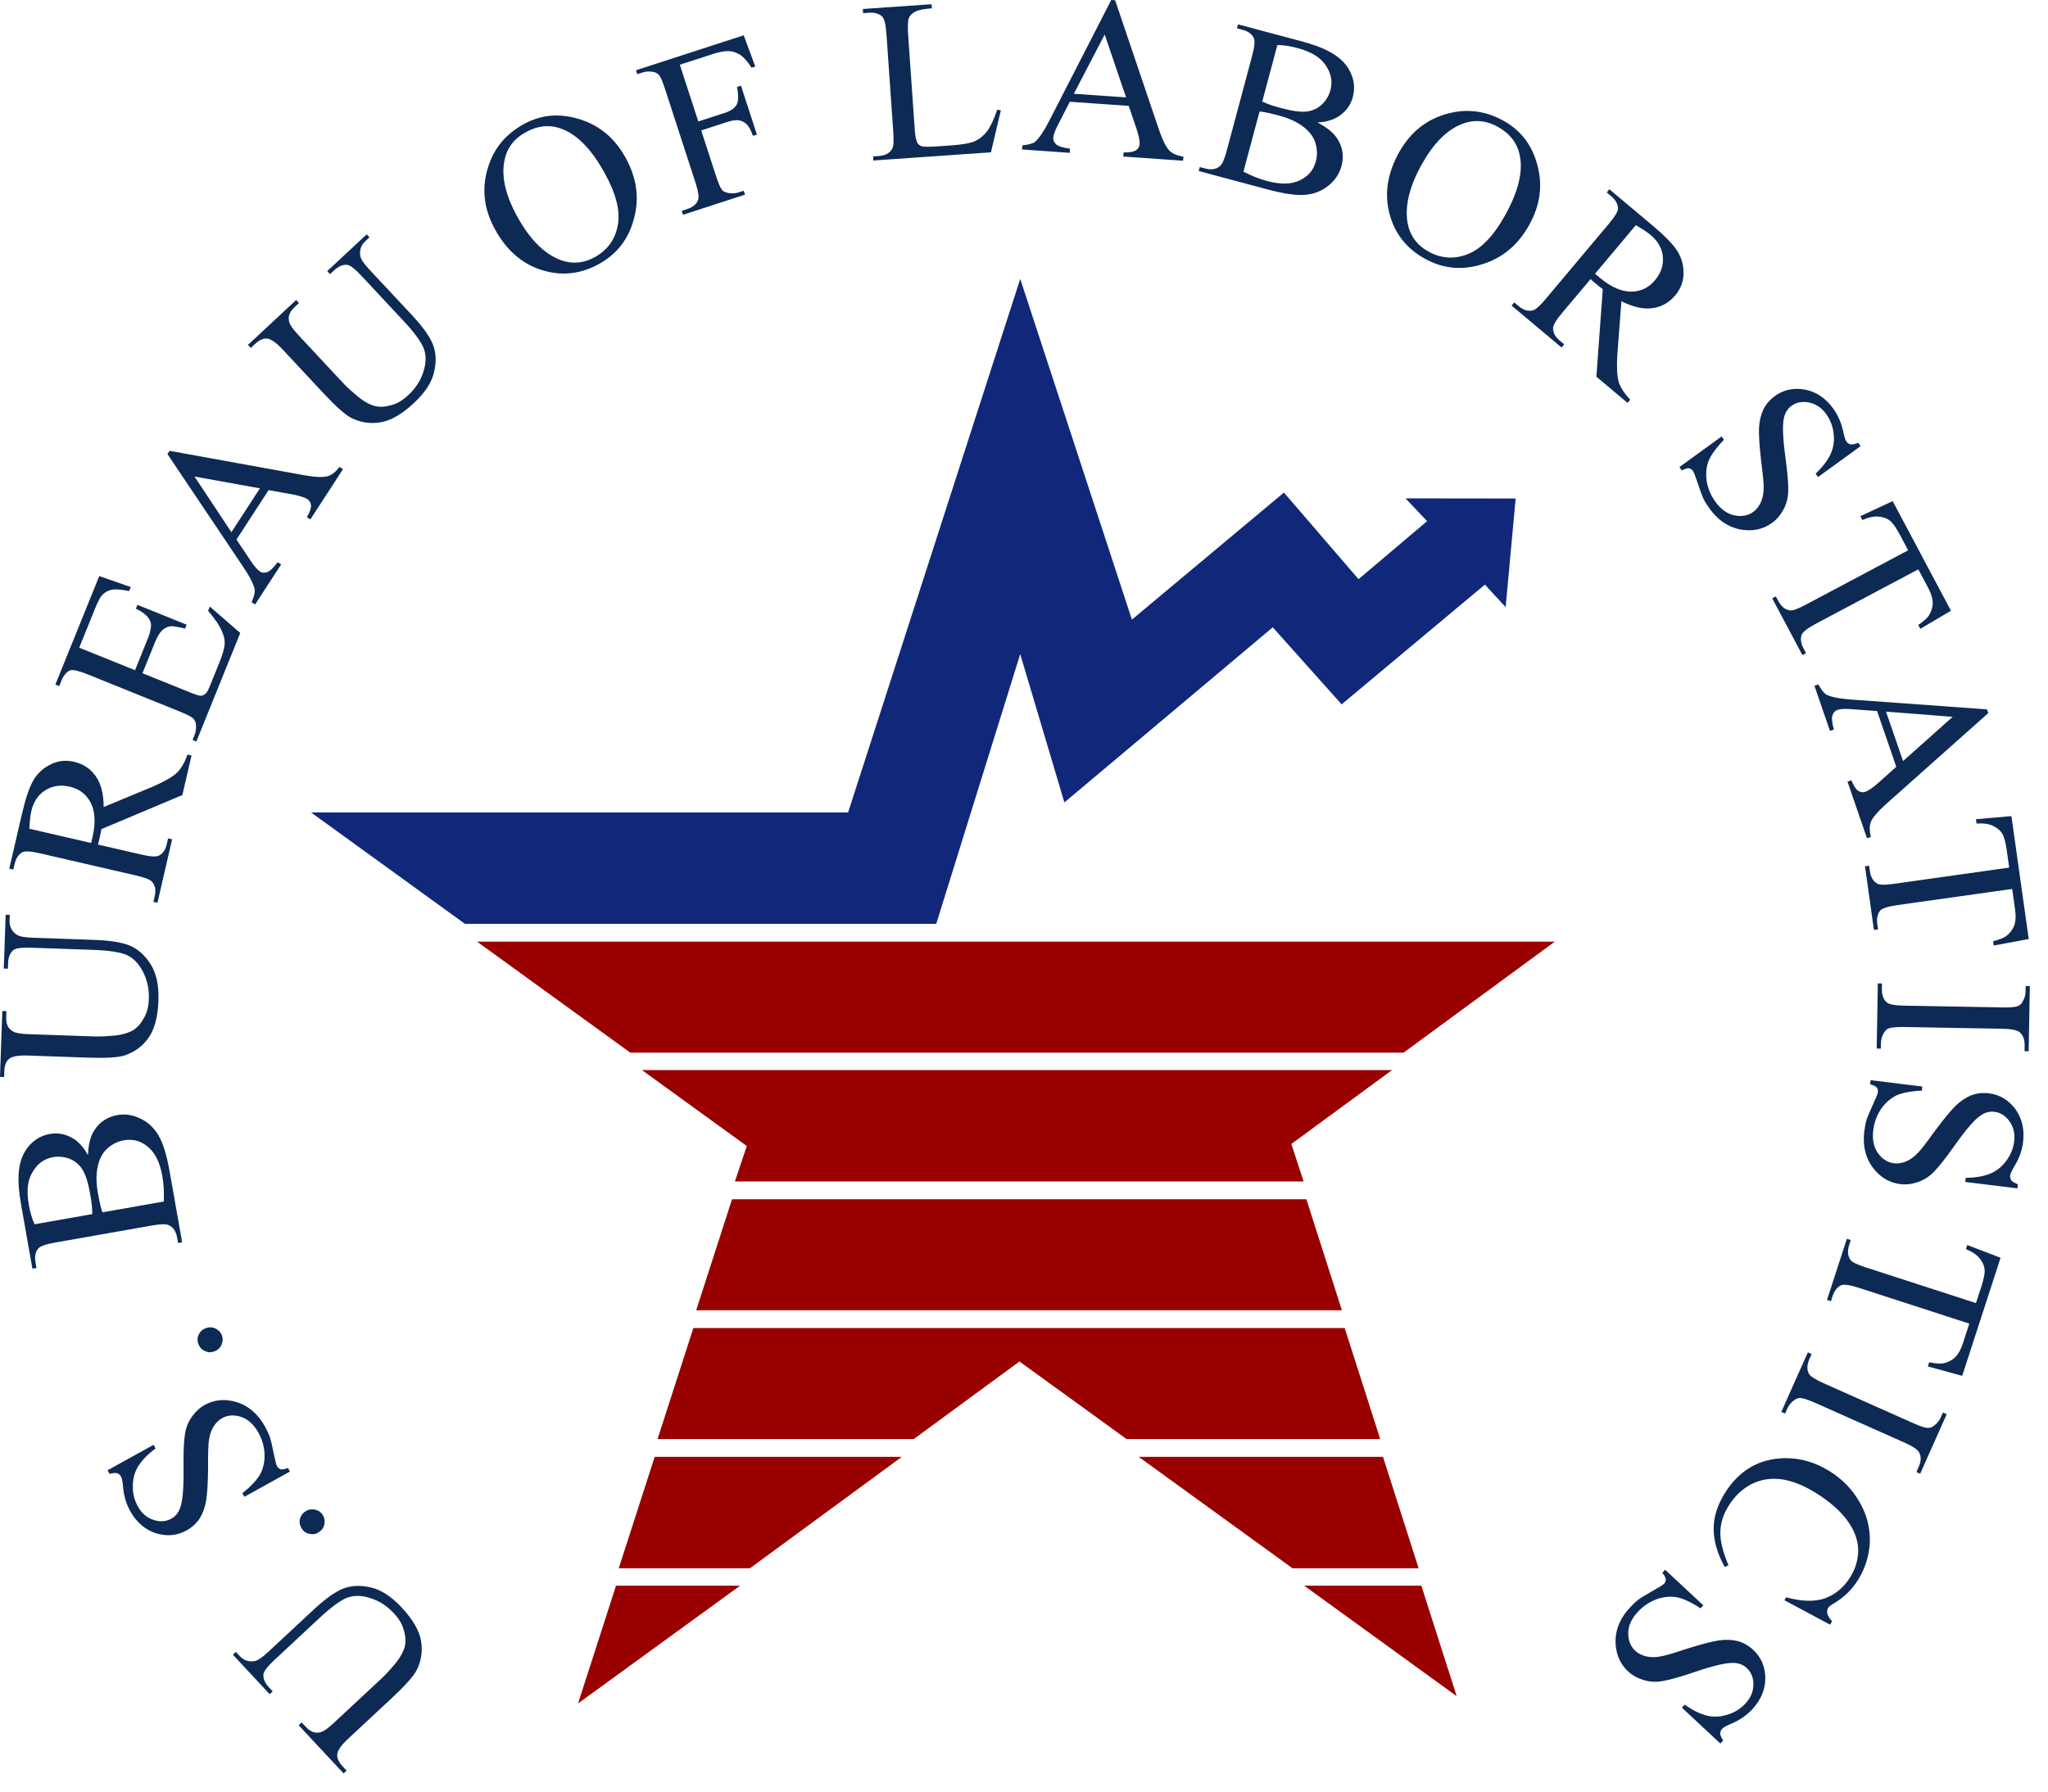 <svg width="64" height="56" viewBox="0 0 64 56" fill="none" xmlns="http://www.w3.org/2000/svg">
<path fill-rule="evenodd" clip-rule="evenodd" d="M43.923 15.578L47.364 15.582L47.052 18.977L46.403 18.273L41.926 22.016L39.774 19.608L33.262 25.082L31.882 20.445L29.258 28.876H14.528L9.721 25.395H26.503L31.882 8.718L35.372 19.367L40.123 15.396L42.454 18.104L44.597 16.29L43.923 15.578Z" fill="#11287A"/>
<path fill-rule="evenodd" clip-rule="evenodd" d="M14.908 29.433L19.697 32.903H43.861L48.588 29.433H14.909H14.908ZM20.06 33.447L23.338 35.822L22.965 36.929H40.737L40.355 35.757L43.502 33.447H20.061L20.06 33.447ZM22.876 37.485L21.756 40.955H41.934L40.824 37.485H22.876H22.876ZM21.668 41.511L20.548 44.981H28.555L31.858 42.556L35.205 44.981H43.131L42.022 41.511H21.667H21.668ZM20.459 45.537L19.336 49.019H23.437L28.181 45.537H20.459H20.459ZM35.584 45.537L40.39 49.019H44.332L43.219 45.537H35.584H35.584ZM19.251 49.563L18.064 53.245L23.129 49.563H19.251ZM40.755 49.563L45.521 53.017L44.417 49.563H40.755H40.755Z" fill="#990000"/>
<path d="M34.726 2.33782e-05L32.786 3.783C32.619 4.109 32.467 4.328 32.344 4.435C32.276 4.487 32.151 4.522 31.949 4.544L31.939 4.672L33.429 4.777L33.438 4.647C33.21 4.617 33.069 4.572 33.001 4.51C32.941 4.448 32.91 4.381 32.914 4.309C32.92 4.223 32.967 4.083 33.058 3.909L33.432 3.181L35.272 3.309L35.511 4.009C35.588 4.237 35.62 4.404 35.613 4.504C35.607 4.583 35.574 4.645 35.498 4.698C35.431 4.743 35.299 4.77 35.113 4.765L35.103 4.893L36.972 5.024L36.981 4.895C36.789 4.867 36.642 4.807 36.541 4.706C36.441 4.598 36.333 4.389 36.219 4.058L34.848 0.008L34.727 0L34.726 2.33782e-05ZM29.111 0.132L26.963 0.281L26.972 0.41L27.151 0.398C27.33 0.385 27.47 0.426 27.57 0.519C27.64 0.593 27.681 0.778 27.702 1.071L27.915 4.126C27.934 4.397 27.925 4.571 27.88 4.653C27.803 4.788 27.665 4.862 27.464 4.876L27.285 4.889L27.294 5.017L30.967 4.761L31.277 3.445L31.162 3.432C31.06 3.734 30.954 3.957 30.848 4.101C30.736 4.245 30.607 4.348 30.46 4.415C30.321 4.476 30.065 4.522 29.7 4.547L29.356 4.571C29.049 4.593 28.869 4.591 28.81 4.574C28.751 4.556 28.706 4.523 28.674 4.475C28.633 4.406 28.602 4.272 28.588 4.079L28.38 1.103C28.361 0.824 28.369 0.643 28.4 0.57C28.431 0.488 28.497 0.419 28.595 0.369C28.691 0.312 28.869 0.278 29.12 0.26L29.111 0.132L29.111 0.132ZM38.688 0.76L38.654 0.884L38.828 0.931C39.001 0.977 39.119 1.061 39.177 1.18C39.225 1.275 39.205 1.462 39.129 1.746L38.335 4.711C38.266 4.967 38.201 5.128 38.125 5.19C38.008 5.292 37.853 5.317 37.666 5.267L37.493 5.221L37.459 5.345L39.622 5.924C40.142 6.063 40.536 6.117 40.812 6.087C41.094 6.058 41.329 5.958 41.53 5.789C41.731 5.62 41.858 5.424 41.92 5.195C42.001 4.891 41.964 4.613 41.798 4.346C41.679 4.151 41.471 3.984 41.171 3.83C41.466 3.812 41.709 3.736 41.895 3.593C42.091 3.445 42.214 3.263 42.275 3.034C42.348 2.764 42.321 2.504 42.196 2.248C42.072 1.992 41.854 1.778 41.535 1.611C41.328 1.496 41.038 1.389 40.67 1.29L38.684 0.76L38.688 0.76ZM34.522 1.078L35.19 3.044L33.558 2.931L34.522 1.078V1.078ZM23.241 1.104L19.875 2.196L19.915 2.319L20.079 2.266C20.188 2.23 20.3 2.224 20.413 2.248C20.492 2.26 20.549 2.294 20.596 2.347C20.646 2.406 20.708 2.552 20.783 2.784L21.733 5.705C21.819 5.971 21.849 6.158 21.817 6.243C21.77 6.379 21.651 6.478 21.467 6.538L21.303 6.591L21.343 6.714L23.282 6.084L23.242 5.962L23.078 6.015C22.976 6.048 22.864 6.054 22.751 6.03C22.663 6.014 22.599 5.982 22.561 5.934C22.509 5.867 22.447 5.722 22.374 5.496L21.913 4.077L22.732 3.811C22.883 3.763 23.005 3.745 23.093 3.762C23.189 3.776 23.263 3.82 23.337 3.887C23.405 3.955 23.468 4.078 23.53 4.246L23.653 4.207L23.156 2.678L23.033 2.718C23.081 2.982 23.08 3.163 23.018 3.274C22.956 3.384 22.832 3.47 22.641 3.532L21.822 3.797L21.245 2.023L22.242 1.7C22.474 1.625 22.658 1.587 22.783 1.6C22.913 1.603 23.026 1.649 23.139 1.718C23.247 1.796 23.364 1.924 23.487 2.118L23.603 2.08L23.241 1.104L23.241 1.104ZM39.918 1.408C40.111 1.408 40.318 1.441 40.547 1.502C40.97 1.615 41.264 1.791 41.428 2.042C41.599 2.289 41.648 2.547 41.576 2.817C41.53 2.99 41.439 3.137 41.317 3.26C41.188 3.382 41.033 3.459 40.848 3.484C40.663 3.508 40.404 3.476 40.072 3.387C39.947 3.354 39.829 3.322 39.72 3.286C39.618 3.251 39.525 3.211 39.445 3.175L39.918 1.408L39.918 1.408ZM45.939 3.469C45.725 3.46 45.508 3.483 45.286 3.539C44.601 3.709 44.079 4.117 43.714 4.775C43.356 5.421 43.258 6.056 43.421 6.679C43.584 7.302 43.956 7.771 44.528 8.087C45.092 8.4 45.69 8.46 46.319 8.259C46.95 8.068 47.44 7.658 47.791 7.025C48.132 6.41 48.213 5.791 48.044 5.165C47.878 4.532 47.525 4.074 46.985 3.775C46.644 3.586 46.296 3.483 45.939 3.469V3.469ZM39.361 3.486C39.428 3.489 39.506 3.503 39.611 3.524C39.709 3.55 39.828 3.574 39.974 3.613C40.292 3.699 40.55 3.819 40.745 3.976C40.936 4.123 41.06 4.298 41.113 4.49C41.166 4.682 41.17 4.861 41.121 5.041C41.049 5.312 40.884 5.512 40.621 5.635C40.356 5.764 40.02 5.771 39.611 5.662C39.354 5.593 39.105 5.496 38.858 5.364L39.361 3.486V3.486ZM17.418 3.61C17.049 3.605 16.698 3.697 16.361 3.884C15.815 4.186 15.448 4.619 15.261 5.198C15.042 5.868 15.112 6.527 15.477 7.185C15.835 7.831 16.322 8.251 16.937 8.443C17.552 8.635 18.147 8.568 18.718 8.252C19.283 7.939 19.651 7.464 19.813 6.825C19.985 6.189 19.898 5.557 19.546 4.923C19.205 4.308 18.723 3.912 18.101 3.723C17.867 3.65 17.639 3.613 17.418 3.61ZM46.101 3.785C46.336 3.774 46.569 3.833 46.804 3.963C47.2 4.182 47.431 4.491 47.5 4.898C47.592 5.399 47.434 6.009 47.041 6.718C46.675 7.376 46.285 7.783 45.858 7.948C45.44 8.11 45.029 8.08 44.641 7.864C44.276 7.662 44.058 7.361 43.985 6.96C43.898 6.436 44.043 5.836 44.422 5.152C44.787 4.494 45.203 4.068 45.677 3.88C45.819 3.823 45.96 3.791 46.101 3.785H46.101ZM17.156 3.944C17.301 3.949 17.444 3.982 17.587 4.041C18.061 4.229 18.495 4.686 18.888 5.395C19.253 6.053 19.392 6.599 19.305 7.049C19.221 7.49 18.979 7.821 18.589 8.036C18.226 8.238 17.854 8.263 17.475 8.112C16.985 7.909 16.551 7.468 16.172 6.784C15.807 6.126 15.667 5.547 15.758 5.046C15.831 4.645 16.049 4.343 16.426 4.135C16.673 3.998 16.916 3.934 17.156 3.944L17.156 3.944ZM50.293 5.916L50.21 6.015L50.347 6.13C50.484 6.246 50.556 6.371 50.563 6.508C50.567 6.605 50.469 6.766 50.275 6.997L48.3 9.348C48.13 9.551 48.002 9.669 47.913 9.697C47.764 9.741 47.612 9.698 47.458 9.569L47.321 9.453L47.238 9.552L48.799 10.862L48.882 10.763L48.739 10.643C48.602 10.528 48.535 10.406 48.533 10.264C48.529 10.168 48.627 10.007 48.816 9.781L49.708 8.721C49.73 8.75 49.758 8.773 49.785 8.796C49.813 8.819 49.834 8.837 49.857 8.856C49.917 8.906 49.989 8.966 50.087 9.039L49.887 11.775L50.861 12.592L50.944 12.492C50.764 12.305 50.641 12.117 50.584 11.938C50.533 11.754 50.518 11.471 50.541 11.087L50.669 9.416C51.032 9.598 51.354 9.672 51.641 9.632C51.928 9.591 52.161 9.459 52.35 9.234C52.526 9.025 52.612 8.788 52.61 8.534C52.613 8.274 52.541 8.036 52.406 7.829C52.27 7.622 52.008 7.355 51.617 7.027L50.293 5.916L50.293 5.916ZM51.119 7.04C51.323 7.155 51.474 7.254 51.579 7.342C51.815 7.54 51.942 7.768 51.965 8.031C51.988 8.293 51.907 8.535 51.713 8.765C51.519 8.996 51.27 9.115 50.969 9.115C50.669 9.116 50.341 8.972 49.994 8.681C49.978 8.667 49.956 8.649 49.934 8.63C49.906 8.607 49.879 8.584 49.846 8.557L51.118 7.04L51.119 7.04ZM11.46 7.325L10.226 8.474L10.314 8.568L10.446 8.446C10.577 8.324 10.711 8.267 10.848 8.277C10.949 8.291 11.097 8.407 11.297 8.623L12.609 10.029C12.952 10.396 13.165 10.688 13.248 10.904C13.322 11.12 13.319 11.358 13.228 11.629C13.143 11.895 12.992 12.133 12.761 12.348C12.582 12.515 12.406 12.621 12.222 12.665C12.037 12.719 11.869 12.728 11.718 12.693C11.562 12.652 11.388 12.559 11.2 12.41C11.017 12.257 10.854 12.114 10.732 11.983L9.318 10.466C9.137 10.272 9.036 10.122 9.029 10.02C8.999 9.871 9.065 9.732 9.206 9.6L9.343 9.472L9.255 9.378L7.748 10.781L7.837 10.876L7.967 10.754C8.099 10.631 8.228 10.57 8.35 10.584C8.471 10.599 8.629 10.706 8.83 10.921L10.098 12.28C10.489 12.7 10.78 12.959 10.974 13.062C11.263 13.204 11.566 13.255 11.888 13.201C12.205 13.151 12.557 12.95 12.935 12.598C13.287 12.27 13.496 11.948 13.569 11.615C13.642 11.293 13.627 11.003 13.519 10.741C13.406 10.483 13.188 10.186 12.86 9.835L11.546 8.429C11.365 8.235 11.273 8.094 11.261 8.008C11.227 7.824 11.278 7.668 11.415 7.541L11.546 7.419L11.458 7.325L11.46 7.325ZM56.147 12.154C55.897 12.156 55.672 12.23 55.463 12.382C55.306 12.496 55.186 12.636 55.103 12.802C55.025 12.975 54.978 13.167 54.969 13.387C54.96 13.606 54.984 13.944 55.035 14.403C55.095 14.865 55.121 15.156 55.114 15.268C55.112 15.438 55.078 15.586 55.023 15.706C54.963 15.83 54.891 15.926 54.792 15.998C54.624 16.12 54.428 16.156 54.199 16.109C53.98 16.064 53.777 15.919 53.608 15.687C53.461 15.484 53.368 15.259 53.333 15.028C53.299 14.786 53.327 14.58 53.397 14.396C53.477 14.213 53.63 13.996 53.874 13.747L53.799 13.643L52.481 14.6L52.557 14.705C52.653 14.653 52.727 14.634 52.773 14.636C52.823 14.644 52.87 14.672 52.904 14.718C52.938 14.765 52.988 14.906 53.064 15.134C53.142 15.362 53.195 15.509 53.226 15.575C53.28 15.687 53.35 15.795 53.43 15.905C53.688 16.259 54.003 16.474 54.377 16.548C54.756 16.618 55.09 16.553 55.38 16.342C55.531 16.233 55.652 16.082 55.741 15.912C55.83 15.741 55.88 15.554 55.882 15.349C55.889 15.139 55.863 14.786 55.793 14.287C55.711 13.673 55.694 13.26 55.754 13.038C55.788 12.89 55.869 12.769 55.985 12.685C56.136 12.575 56.322 12.538 56.531 12.581C56.75 12.626 56.926 12.746 57.065 12.938C57.191 13.112 57.273 13.309 57.299 13.539C57.33 13.765 57.3 13.981 57.213 14.178C57.125 14.375 56.968 14.586 56.738 14.806L56.814 14.911L58.144 13.945L58.068 13.841C57.964 13.881 57.889 13.9 57.839 13.892C57.784 13.879 57.737 13.85 57.703 13.804C57.67 13.757 57.638 13.665 57.609 13.527C57.548 13.225 57.439 12.977 57.287 12.768C57.051 12.443 56.758 12.248 56.404 12.176C56.316 12.161 56.23 12.154 56.147 12.154L56.147 12.154ZM5.299 14.091L5.233 14.193L7.603 17.723C7.808 18.027 7.926 18.266 7.96 18.425C7.973 18.51 7.943 18.636 7.863 18.824L7.972 18.894L8.785 17.643L8.676 17.573C8.539 17.757 8.431 17.858 8.343 17.887C8.26 17.91 8.187 17.905 8.127 17.866C8.054 17.819 7.953 17.711 7.846 17.547L7.389 16.866L8.394 15.32L9.122 15.45C9.359 15.493 9.521 15.547 9.605 15.601C9.671 15.644 9.71 15.703 9.719 15.795C9.726 15.876 9.686 16.004 9.59 16.165L9.699 16.235L10.718 14.665L10.61 14.595C10.493 14.749 10.369 14.848 10.232 14.888C10.089 14.923 9.854 14.916 9.509 14.855L5.299 14.091L5.299 14.091ZM6.078 14.895L8.122 15.264L7.232 16.635L6.078 14.895V14.895ZM59.146 15.664L58.136 16.135L58.2 16.255C58.397 16.167 58.573 16.13 58.721 16.149C58.876 16.164 59.002 16.219 59.097 16.306C59.166 16.375 59.26 16.505 59.364 16.701L59.63 17.201L56.423 18.905C56.189 19.029 56.027 19.091 55.94 19.08C55.791 19.061 55.667 18.965 55.573 18.788L55.495 18.642L55.382 18.702L56.325 20.476L56.439 20.415L56.361 20.269C56.277 20.111 56.257 19.967 56.302 19.838C56.339 19.754 56.481 19.637 56.741 19.499L59.947 17.796L60.261 18.385C60.355 18.562 60.397 18.719 60.398 18.857C60.394 18.989 60.352 19.124 60.272 19.248C60.216 19.327 60.107 19.426 59.946 19.535L60.01 19.656L60.968 19.09L59.146 15.664L59.146 15.664ZM3.102 18.006L1.73 21.398L1.85 21.446L1.912 21.293C1.985 21.114 2.078 20.997 2.197 20.952C2.285 20.926 2.469 20.969 2.749 21.082L5.611 22.238C5.824 22.324 5.964 22.396 6.023 22.443C6.085 22.499 6.113 22.565 6.124 22.654C6.133 22.766 6.122 22.87 6.079 22.976L6.017 23.129L6.136 23.178L7.508 19.785L6.557 18.96L6.503 19.093C6.719 19.343 6.865 19.556 6.942 19.75C7.008 19.893 7.031 20.026 7.019 20.152C7.007 20.279 6.951 20.473 6.852 20.72L6.55 21.464C6.502 21.584 6.454 21.665 6.411 21.694C6.366 21.73 6.321 21.743 6.273 21.747C6.225 21.751 6.103 21.709 5.91 21.631L4.452 21.043L4.845 20.072C4.918 19.892 5.001 19.763 5.076 19.693C5.158 19.625 5.244 19.583 5.333 19.573C5.404 19.57 5.557 19.593 5.784 19.646L5.833 19.527L4.295 18.905L4.247 19.026C4.494 19.141 4.647 19.28 4.701 19.433C4.742 19.543 4.712 19.732 4.612 19.978L4.22 20.949L2.476 20.245L2.965 19.034C3.054 18.814 3.129 18.666 3.198 18.593C3.287 18.506 3.386 18.453 3.494 18.434C3.605 18.41 3.784 18.427 4.035 18.475L4.086 18.349L3.102 18.006L3.102 18.006ZM56.823 21.393L56.701 21.435L57.187 22.846L57.309 22.804C57.248 22.582 57.235 22.435 57.267 22.348C57.3 22.268 57.349 22.213 57.417 22.19C57.498 22.162 57.645 22.149 57.841 22.166L58.659 22.225L59.259 23.968L58.708 24.462C58.528 24.622 58.386 24.716 58.291 24.749C58.217 24.774 58.146 24.768 58.069 24.719C58 24.675 57.924 24.564 57.856 24.39L57.734 24.432L58.344 26.202L58.466 26.16C58.417 25.973 58.415 25.814 58.468 25.682C58.528 25.547 58.678 25.367 58.94 25.133L62.134 22.289L62.094 22.173L57.852 21.866C57.486 21.84 57.225 21.786 57.079 21.715C57.004 21.673 56.923 21.571 56.823 21.393L56.823 21.393ZM58.938 22.243L61.021 22.406L59.471 23.789L58.938 22.243L58.938 22.243ZM5.859 23.585C5.773 23.83 5.662 24.025 5.528 24.156C5.388 24.286 5.141 24.428 4.789 24.582L3.24 25.225C3.238 24.82 3.158 24.499 2.992 24.262C2.825 24.025 2.602 23.878 2.315 23.811C2.049 23.75 1.799 23.781 1.573 23.898C1.34 24.013 1.16 24.186 1.037 24.4C0.914 24.615 0.795 24.97 0.68 25.466L0.29 27.15L0.416 27.18L0.457 27.005C0.497 26.83 0.577 26.709 0.696 26.64C0.78 26.594 0.968 26.607 1.262 26.675L4.255 27.366C4.514 27.426 4.677 27.486 4.742 27.553C4.849 27.666 4.88 27.82 4.835 28.015L4.794 28.19L4.92 28.219L5.379 26.234L5.253 26.205L5.211 26.387C5.171 26.562 5.093 26.676 4.967 26.743C4.882 26.789 4.694 26.776 4.407 26.709L3.058 26.398C3.073 26.364 3.081 26.329 3.089 26.294C3.097 26.259 3.104 26.232 3.11 26.204C3.128 26.127 3.148 26.036 3.169 25.916L5.699 24.851L5.985 23.614L5.859 23.585L5.859 23.585ZM1.974 24.56C2.042 24.564 2.112 24.574 2.186 24.591C2.48 24.659 2.699 24.828 2.836 25.095C2.973 25.362 2.993 25.721 2.892 26.161C2.887 26.182 2.88 26.21 2.874 26.238C2.866 26.273 2.858 26.307 2.848 26.349L0.918 25.904C0.927 25.67 0.947 25.491 0.978 25.358C1.047 25.057 1.193 24.841 1.417 24.701C1.585 24.596 1.768 24.549 1.974 24.56L1.974 24.56ZM62.857 25.509L61.748 25.607L61.767 25.742C61.982 25.726 62.16 25.752 62.292 25.82C62.432 25.887 62.533 25.982 62.592 26.096C62.633 26.185 62.677 26.338 62.708 26.558L62.787 27.119L59.191 27.625C58.928 27.662 58.754 27.664 58.676 27.625C58.543 27.556 58.46 27.423 58.432 27.224L58.409 27.061L58.281 27.079L58.56 29.067L58.689 29.049L58.666 28.886C58.641 28.708 58.671 28.566 58.758 28.46C58.821 28.393 58.994 28.333 59.285 28.292L62.881 27.786L62.974 28.447C63.002 28.646 62.989 28.807 62.942 28.937C62.894 29.059 62.808 29.173 62.69 29.262C62.611 29.316 62.474 29.372 62.285 29.42L62.304 29.555L63.398 29.351L62.857 25.509L62.857 25.509ZM0.177 28.59L0.118 30.275L0.247 30.279L0.253 30.1C0.259 29.921 0.314 29.786 0.418 29.697C0.499 29.635 0.687 29.613 0.981 29.623L2.903 29.69C3.405 29.707 3.762 29.762 3.974 29.856C4.179 29.957 4.345 30.128 4.472 30.383C4.6 30.632 4.662 30.906 4.651 31.222C4.643 31.465 4.593 31.664 4.494 31.826C4.402 31.995 4.29 32.12 4.158 32.202C4.019 32.283 3.83 32.341 3.592 32.369C3.354 32.389 3.138 32.403 2.959 32.397L0.886 32.325C0.621 32.316 0.443 32.281 0.366 32.213C0.24 32.13 0.187 31.985 0.194 31.792L0.201 31.605L0.072 31.601L0 33.66L0.129 33.664L0.135 33.484C0.141 33.305 0.189 33.171 0.285 33.095C0.381 33.02 0.569 32.983 0.863 32.993L2.721 33.058C3.295 33.078 3.683 33.056 3.893 32.991C4.199 32.887 4.449 32.71 4.638 32.444C4.826 32.185 4.933 31.794 4.951 31.277C4.968 30.797 4.887 30.421 4.704 30.135C4.527 29.857 4.311 29.662 4.049 29.553C3.787 29.45 3.423 29.395 2.943 29.378L1.021 29.311C0.755 29.302 0.591 29.267 0.521 29.215C0.367 29.109 0.293 28.963 0.3 28.777L0.306 28.598L0.177 28.594L0.177 28.59ZM58.682 30.738L58.647 32.775L58.776 32.777L58.779 32.605C58.781 32.49 58.812 32.383 58.871 32.284C58.915 32.213 58.966 32.164 59.024 32.143C59.103 32.116 59.262 32.097 59.498 32.101L62.569 32.156C62.856 32.16 63.035 32.2 63.105 32.258C63.218 32.346 63.274 32.491 63.27 32.684L63.267 32.856L63.396 32.859L63.432 30.822L63.303 30.82L63.3 30.985C63.298 31.1 63.267 31.206 63.208 31.306C63.171 31.377 63.12 31.426 63.055 31.447C62.983 31.481 62.824 31.493 62.58 31.489L59.51 31.434C59.23 31.429 59.044 31.398 58.973 31.339C58.86 31.251 58.805 31.106 58.809 30.906L58.812 30.741L58.682 30.738V30.738ZM58.456 33.763L58.441 33.891C58.546 33.918 58.614 33.956 58.645 33.989C58.677 34.029 58.692 34.081 58.685 34.138C58.678 34.195 58.617 34.332 58.518 34.551C58.419 34.77 58.358 34.914 58.335 34.983C58.299 35.102 58.276 35.229 58.259 35.364C58.206 35.798 58.29 36.17 58.513 36.479C58.742 36.789 59.031 36.969 59.387 37.013C59.572 37.036 59.763 37.009 59.945 36.944C60.126 36.88 60.291 36.778 60.432 36.629C60.581 36.481 60.802 36.204 61.092 35.792C61.45 35.287 61.721 34.973 61.916 34.853C62.042 34.767 62.184 34.734 62.326 34.752C62.511 34.774 62.673 34.874 62.796 35.048C62.925 35.23 62.972 35.438 62.943 35.673C62.917 35.886 62.842 36.087 62.703 36.272C62.572 36.458 62.403 36.596 62.205 36.68C62.006 36.764 61.747 36.812 61.428 36.816L61.413 36.944L63.044 37.145L63.059 37.017C62.956 36.975 62.888 36.938 62.857 36.898C62.827 36.851 62.811 36.798 62.818 36.741C62.826 36.684 62.865 36.596 62.938 36.474C63.1 36.212 63.19 35.956 63.221 35.7C63.27 35.301 63.19 34.959 62.98 34.666C62.762 34.379 62.493 34.215 62.151 34.174C61.959 34.15 61.776 34.171 61.601 34.236C61.426 34.309 61.26 34.418 61.104 34.573C60.948 34.727 60.735 34.99 60.458 35.36C60.187 35.739 60.007 35.969 59.925 36.046C59.809 36.169 59.682 36.255 59.561 36.305C59.432 36.354 59.313 36.376 59.192 36.361C58.986 36.335 58.818 36.228 58.682 36.038C58.553 35.855 58.504 35.611 58.539 35.326C58.57 35.077 58.655 34.85 58.788 34.656C58.928 34.457 59.089 34.325 59.266 34.238C59.449 34.159 59.708 34.105 60.057 34.09L60.073 33.962L58.456 33.763L58.456 33.763ZM3.846 34.837C3.788 34.838 3.73 34.844 3.671 34.854C3.36 34.909 3.125 35.06 2.952 35.323C2.825 35.513 2.762 35.771 2.749 36.109C2.608 35.849 2.437 35.661 2.228 35.553C2.01 35.438 1.793 35.403 1.56 35.444C1.284 35.493 1.06 35.627 0.88 35.848C0.701 36.069 0.598 36.357 0.582 36.717C0.565 36.953 0.59 37.261 0.656 37.636L1.013 39.655L1.14 39.633L1.109 39.457C1.078 39.28 1.104 39.137 1.188 39.035C1.253 38.95 1.432 38.89 1.722 38.839L4.747 38.306C5.008 38.26 5.182 38.251 5.269 38.294C5.411 38.356 5.5 38.486 5.534 38.677L5.565 38.853L5.692 38.831L5.303 36.628C5.21 36.098 5.092 35.718 4.948 35.481C4.803 35.237 4.612 35.067 4.374 34.956C4.196 34.873 4.021 34.834 3.846 34.837L3.846 34.837ZM4.071 35.627C4.269 35.633 4.452 35.705 4.619 35.845C4.848 36.031 4.996 36.332 5.07 36.749C5.116 37.01 5.133 37.277 5.117 37.556L3.202 37.894C3.177 37.833 3.156 37.756 3.13 37.651C3.113 37.553 3.084 37.433 3.058 37.285C3.001 36.96 3.002 36.676 3.061 36.433C3.114 36.197 3.22 36.011 3.372 35.883C3.524 35.754 3.685 35.675 3.869 35.642C3.938 35.63 4.005 35.625 4.071 35.627L4.071 35.627ZM1.791 36.156C1.921 36.151 2.048 36.174 2.17 36.218C2.335 36.284 2.47 36.391 2.571 36.548C2.672 36.705 2.752 36.953 2.812 37.292C2.834 37.419 2.855 37.539 2.868 37.653C2.88 37.761 2.883 37.862 2.884 37.949L1.081 38.267C1 38.092 0.942 37.891 0.901 37.658C0.825 37.227 0.859 36.885 1.019 36.632C1.17 36.372 1.383 36.218 1.659 36.169C1.703 36.162 1.747 36.157 1.791 36.156L1.791 36.156ZM57.715 38.721L57.094 40.631L57.217 40.672L57.268 40.515C57.323 40.344 57.413 40.23 57.538 40.172C57.624 40.14 57.805 40.161 58.085 40.252L61.54 41.373L61.334 42.007C61.272 42.198 61.189 42.337 61.09 42.433C60.993 42.522 60.867 42.587 60.721 42.615C60.626 42.629 60.478 42.62 60.288 42.58L60.245 42.71L61.319 43.005L62.518 39.314L61.477 38.916L61.436 39.046C61.636 39.126 61.784 39.227 61.874 39.347C61.97 39.468 62.019 39.597 62.022 39.726C62.021 39.824 61.992 39.981 61.924 40.192L61.749 40.731L58.294 39.611C58.041 39.529 57.884 39.455 57.831 39.385C57.742 39.266 57.724 39.109 57.786 38.918L57.837 38.761L57.715 38.721L57.715 38.721ZM6.576 41.488C6.525 41.487 6.475 41.497 6.425 41.516C6.324 41.555 6.257 41.619 6.209 41.714C6.163 41.817 6.163 41.916 6.202 42.017C6.241 42.117 6.307 42.191 6.407 42.23C6.502 42.278 6.602 42.278 6.703 42.239C6.803 42.201 6.877 42.134 6.923 42.032C6.964 41.939 6.971 41.837 6.932 41.736C6.894 41.636 6.82 41.564 6.727 41.523C6.676 41.5 6.626 41.489 6.576 41.488L6.576 41.488ZM56.496 42.271L55.666 44.132L55.785 44.184L55.855 44.027C55.901 43.922 55.971 43.835 56.065 43.767C56.133 43.719 56.2 43.694 56.261 43.697C56.344 43.703 56.497 43.748 56.714 43.844L59.519 45.093C59.781 45.21 59.931 45.316 59.973 45.398C60.042 45.523 60.037 45.677 59.958 45.854L59.888 46.011L60.006 46.064L60.835 44.203L60.717 44.151L60.65 44.301C60.603 44.406 60.533 44.493 60.44 44.561C60.378 44.612 60.312 44.637 60.244 44.631C60.164 44.634 60.014 44.584 59.791 44.484L56.985 43.235C56.73 43.121 56.571 43.019 56.529 42.938C56.459 42.812 56.465 42.658 56.547 42.474L56.614 42.324L56.496 42.271H56.496ZM7.016 43.763C6.799 43.757 6.593 43.807 6.397 43.915C6.233 44.006 6.095 44.14 5.986 44.298C5.877 44.457 5.804 44.637 5.778 44.84C5.745 45.047 5.728 45.401 5.736 45.904C5.743 46.524 5.709 46.936 5.622 47.148C5.57 47.292 5.475 47.402 5.35 47.471C5.187 47.562 4.998 47.576 4.796 47.508C4.584 47.437 4.424 47.296 4.309 47.089C4.205 46.901 4.148 46.694 4.151 46.463C4.147 46.235 4.203 46.024 4.314 45.84C4.425 45.656 4.606 45.465 4.861 45.274L4.799 45.161L3.361 45.957L3.425 46.069C3.533 46.042 3.609 46.033 3.658 46.047C3.71 46.067 3.753 46.101 3.781 46.151C3.809 46.201 3.829 46.297 3.842 46.437C3.864 46.744 3.943 47.004 4.068 47.23C4.263 47.581 4.529 47.811 4.871 47.925C5.216 48.029 5.53 48.003 5.831 47.836C6.001 47.742 6.137 47.617 6.24 47.462C6.339 47.3 6.408 47.115 6.443 46.898C6.479 46.682 6.497 46.343 6.503 45.881C6.499 45.416 6.509 45.124 6.53 45.014C6.552 44.846 6.604 44.702 6.673 44.59C6.748 44.475 6.831 44.388 6.938 44.329C7.12 44.228 7.319 44.216 7.54 44.29C7.752 44.361 7.936 44.53 8.075 44.781C8.197 45 8.262 45.235 8.268 45.469C8.272 45.713 8.22 45.914 8.127 46.088C8.025 46.26 7.848 46.456 7.574 46.673L7.637 46.786L9.061 45.997L8.999 45.884C8.898 45.924 8.821 45.934 8.776 45.926C8.727 45.912 8.684 45.879 8.656 45.828C8.628 45.778 8.596 45.632 8.547 45.396C8.499 45.161 8.464 45.008 8.441 44.939C8.401 44.822 8.345 44.706 8.279 44.586C8.066 44.204 7.779 43.953 7.418 43.833C7.28 43.79 7.146 43.766 7.016 43.762L7.016 43.763ZM55.816 45.578C55.748 45.578 55.681 45.58 55.613 45.586C54.892 45.643 54.319 46.004 53.904 46.667C53.672 47.038 53.55 47.41 53.553 47.784C53.55 48.155 53.664 48.556 53.897 48.981L54.015 48.927C53.828 48.481 53.746 48.125 53.762 47.856C53.772 47.583 53.862 47.317 54.026 47.056C54.212 46.758 54.452 46.536 54.74 46.386C55.035 46.24 55.342 46.195 55.686 46.24C56.027 46.292 56.377 46.435 56.742 46.663C57.181 46.937 57.514 47.229 57.736 47.537C57.958 47.845 58.065 48.148 58.069 48.455C58.069 48.751 57.984 49.036 57.816 49.304C57.618 49.62 57.356 49.837 57.035 49.958C56.712 50.069 56.309 50.063 55.819 49.927L55.762 50.018L57.189 50.782L57.254 50.678C57.178 50.597 57.121 50.511 57.103 50.432C57.093 50.367 57.096 50.309 57.13 50.254C57.153 50.218 57.215 50.172 57.307 50.119C57.632 49.925 57.878 49.681 58.06 49.389C58.292 49.018 58.418 48.614 58.433 48.184C58.442 47.749 58.336 47.336 58.111 46.951C57.891 46.559 57.576 46.236 57.175 45.985C56.738 45.713 56.285 45.579 55.816 45.578L55.816 45.578ZM9.747 47.177C9.669 47.178 9.597 47.203 9.531 47.249C9.443 47.311 9.393 47.39 9.369 47.494C9.35 47.604 9.374 47.701 9.436 47.789C9.498 47.877 9.581 47.933 9.687 47.946C9.791 47.97 9.888 47.946 9.976 47.884C10.065 47.822 10.12 47.74 10.139 47.63C10.157 47.53 10.139 47.429 10.077 47.341C10.015 47.252 9.927 47.2 9.827 47.183C9.799 47.178 9.773 47.176 9.747 47.177L9.747 47.177ZM52.036 49.067L51.948 49.161C52.017 49.245 52.05 49.315 52.057 49.36C52.059 49.411 52.04 49.463 52.001 49.505C51.962 49.547 51.833 49.622 51.623 49.741C51.414 49.86 51.28 49.941 51.221 49.983C51.122 50.058 51.029 50.148 50.936 50.248C50.637 50.568 50.487 50.918 50.485 51.298C50.489 51.684 50.616 51.999 50.879 52.244C51.015 52.371 51.186 52.461 51.371 52.516C51.556 52.57 51.749 52.584 51.951 52.546C52.158 52.513 52.5 52.42 52.977 52.256C53.564 52.058 53.967 51.963 54.196 51.98C54.348 51.985 54.482 52.041 54.587 52.139C54.724 52.266 54.796 52.441 54.794 52.654C54.791 52.878 54.707 53.073 54.545 53.247C54.398 53.404 54.22 53.522 53.999 53.59C53.783 53.664 53.565 53.677 53.355 53.629C53.145 53.58 52.908 53.467 52.647 53.283L52.559 53.377L53.761 54.497L53.849 54.402C53.791 54.308 53.758 54.238 53.756 54.188C53.759 54.132 53.777 54.08 53.817 54.038C53.855 53.996 53.941 53.947 54.07 53.892C54.356 53.775 54.579 53.62 54.755 53.431C55.029 53.138 55.164 52.813 55.167 52.453C55.16 52.093 55.038 51.803 54.786 51.568C54.644 51.436 54.483 51.345 54.304 51.296C54.12 51.251 53.921 51.243 53.704 51.276C53.486 51.309 53.16 51.397 52.718 51.534C52.276 51.682 51.994 51.763 51.883 51.777C51.717 51.808 51.564 51.803 51.436 51.772C51.302 51.736 51.194 51.684 51.105 51.601C50.952 51.459 50.88 51.274 50.882 51.04C50.884 50.817 50.988 50.59 51.184 50.38C51.355 50.197 51.559 50.063 51.779 49.984C52.01 49.905 52.218 49.893 52.412 49.927C52.606 49.97 52.849 50.079 53.14 50.271L53.228 50.177L52.036 49.067L52.036 49.067ZM11.112 49.573C10.966 49.581 10.828 49.611 10.697 49.665C10.439 49.778 10.142 49.996 9.79 50.324L8.382 51.634C8.188 51.815 8.048 51.907 7.961 51.919C7.777 51.953 7.622 51.902 7.494 51.765L7.372 51.634L7.278 51.722L8.428 52.956L8.522 52.867L8.4 52.736C8.278 52.605 8.221 52.471 8.231 52.335C8.245 52.234 8.362 52.086 8.577 51.885L9.984 50.574C10.352 50.232 10.643 50.019 10.86 49.935C11.076 49.862 11.315 49.865 11.585 49.956C11.852 50.041 12.09 50.192 12.305 50.423C12.472 50.601 12.577 50.777 12.621 50.962C12.676 51.146 12.685 51.313 12.65 51.465C12.609 51.62 12.516 51.795 12.367 51.983C12.213 52.165 12.071 52.328 11.939 52.45L10.422 53.863C10.228 54.044 10.077 54.145 9.975 54.152C9.826 54.182 9.687 54.116 9.555 53.975L9.427 53.838L9.333 53.926L10.737 55.432L10.832 55.344L10.709 55.213C10.587 55.082 10.525 54.953 10.54 54.831C10.554 54.71 10.661 54.551 10.877 54.351L12.237 53.084C12.657 52.693 12.916 52.403 13.019 52.208C13.162 51.919 13.213 51.616 13.158 51.294C13.108 50.978 12.907 50.626 12.555 50.248C12.227 49.897 11.904 49.688 11.572 49.615C11.411 49.579 11.258 49.564 11.112 49.572L11.112 49.573Z" fill="#0D2A54"/>
</svg>
